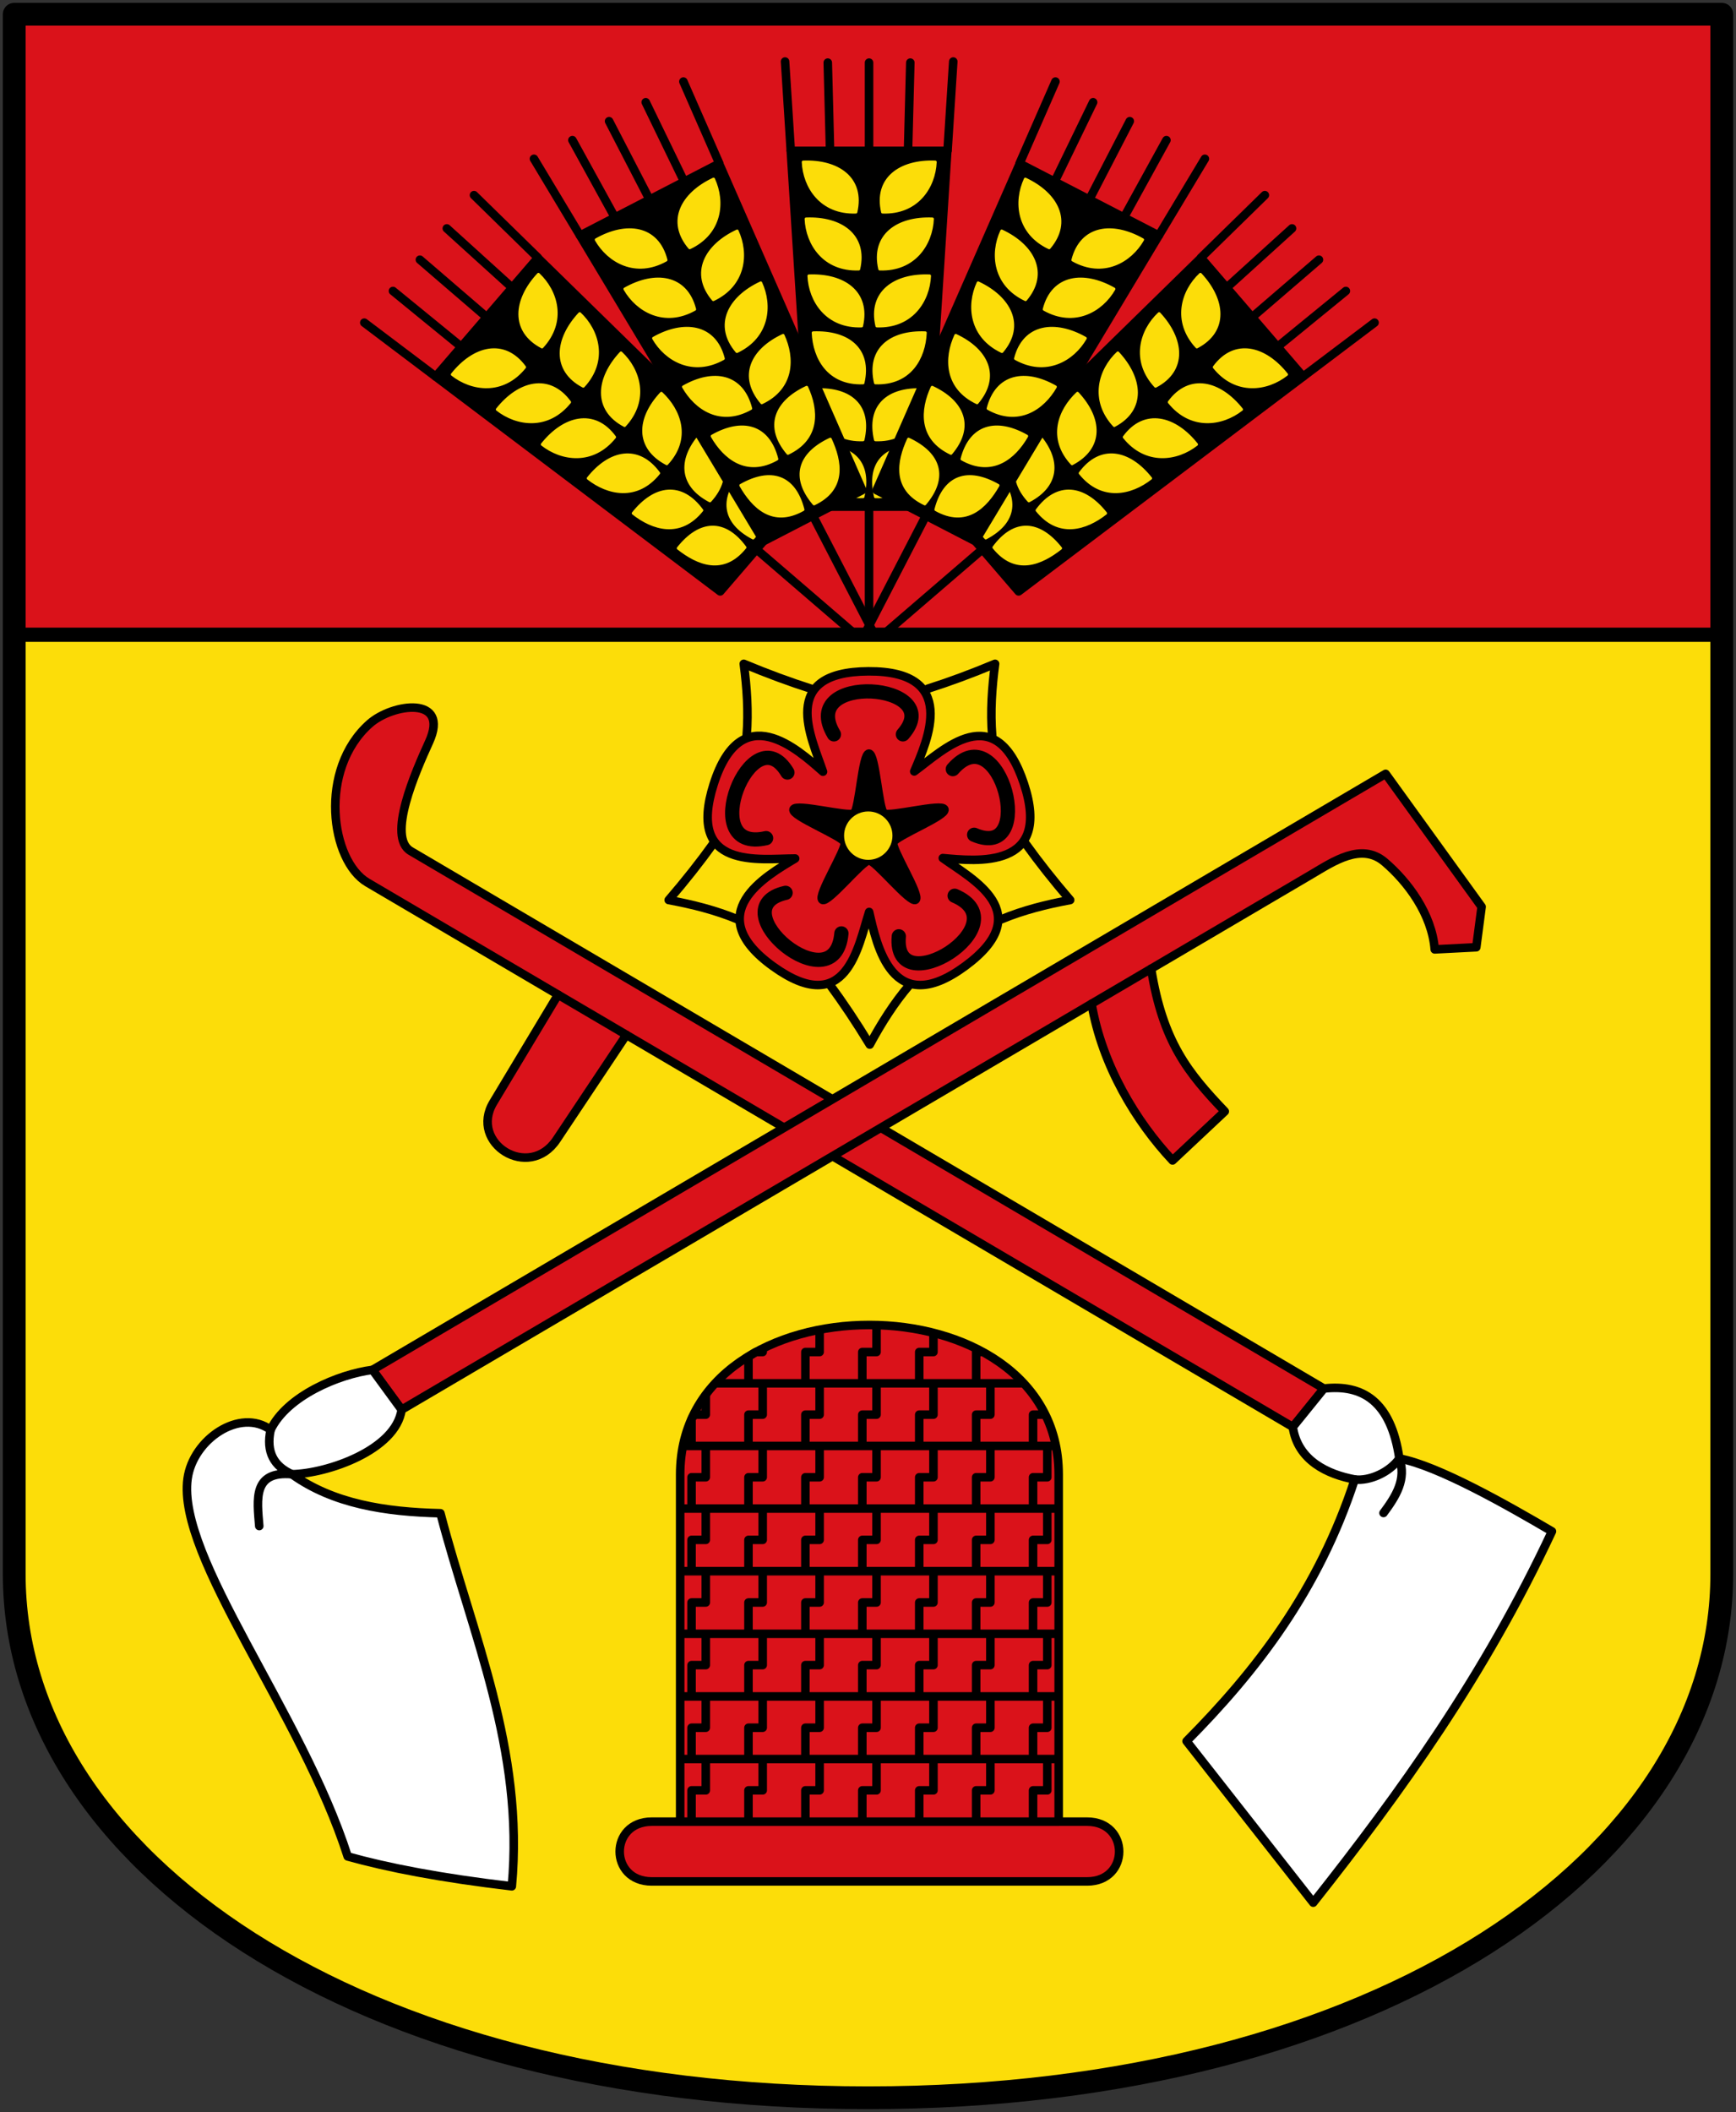 <svg xmlns="http://www.w3.org/2000/svg" width="610" height="742"><rect width="100%" height="100%" fill="#333333" stroke="none"/><path d="M600 206V-12H0v218" style="fill:#da121a;stroke:none;stroke-width:1;stroke-linecap:round;stroke-linejoin:round;stroke-miterlimit:4;stroke-dasharray:none;stroke-opacity:1" transform="translate(5 17)"/><path d="M0 206v330c0 100 120 184 300 184s300-84 300-184V206" style="fill:#fcdd09;stroke:none;stroke-width:1;stroke-linecap:round;stroke-linejoin:round;stroke-miterlimit:4;stroke-dasharray:none;stroke-opacity:1" transform="translate(5 17)"/><path style="fill:none;stroke:#000;stroke-width:8;stroke-linecap:round;stroke-linejoin:round;stroke-miterlimit:4;stroke-dasharray:none;stroke-opacity:1" d="M600 536V-12H0v548c0 100 120 184 300 184s300-84 300-184z" transform="translate(5 17)"/><path style="fill:#da121a;stroke:#000;stroke-width:3;stroke-linecap:round;stroke-linejoin:round;stroke-miterlimit:4;stroke-dasharray:none;stroke-opacity:1" d="M232 644c-15 0-15-21 0-21h10V501c0-70 133-70 133 0v122h10c15 0 15 21 0 21z" transform="translate(-3 17)"/><path style="fill:none;stroke:#000;stroke-width:3;stroke-linecap:butt;stroke-linejoin:round;stroke-miterlimit:4;stroke-dasharray:none;stroke-opacity:1" d="M246 513v-11h5v-11m15 22v-11h5v-11m15 22v-11h5v-11m75 22v-11h5v-11m-25 22v-11h5v-11m-25 22v-11h5v-11m-65-22v-9.389l2.578-1.611H271v-1.9m15 12.9v-11h5v-7.7m55 18.7v-11h1.8M326 469v-11h5v-6.1M306 469v-11h5v-9m-65 42v-9.397c.415-1.001.53-.602.944-1.603H251v-7.4m15 18.4v-11h5v-11m15 22v-11h5v-11m75 22v-11h3.9M346 491v-11h5v-11m-25 22v-11h5v-11m-25 22v-11h5v-11m-65 66v-11h5v-11m15 22v-11h5v-11m15 22v-11h5v-11m75 22v-11h5v-11m-25 22v-11h5v-11m-25 22v-11h5v-11m-25 22v-11h5v-11m-65 44v-11h5v-11m15 22v-11h5v-11m15 22v-11h5v-11m75 22v-11h5v-11m-25 22v-11h5v-11m-25 22v-11h5v-11m-25 22v-11h5v-11m-65 44v-11h5v-11m15 22v-11h5v-11m15 22v-11h5v-11m75 22v-11h5v-11m-25 22v-11h5v-11m-25 22v-11h5v-11m-25 22v-11h5v-11m-65 44v-11h5v-11m15 22v-11h5v-11m15 22v-11h5v-11m75 22v-11h5v-11m-25 22v-11h5v-11m-25 22v-11h5v-11m-25 22v-11h5v-11m-65 44v-11h5v-11m15 22v-11h5v-11m15 22v-11h5v-11m75 22v-11h5v-11m-25 22v-11h5v-11m-25 22v-11h5v-11m-25 22v-11h5v-11m-57-132h109m-120 22h131m-132 22h133m-133 22h133m-133 22h133m-133 22h133m-133 22h133m-133 22h133m-69-110v-11h5v-11" transform="translate(-3 17)"/><path style="opacity:1;fill:#da121a;fill-opacity:1;stroke:#000;stroke-width:3;stroke-linecap:butt;stroke-linejoin:round;stroke-miterlimit:4;stroke-dasharray:none;stroke-opacity:1" d="M300.553 218.856c31.866-.164 20.705 24.246 16.066 35.176 10.202-7.453 28.558-25.955 38.561 4.301s-16.661 27.184-28.519 26.139c10.212 7.387 33.48 19.128 7.797 37.99-25.684 18.864-31.002-7.445-33.676-19.063-3.873 11.977-7.849 37.734-33.725 19.136-25.876-18.597-2.499-31.785 7.725-37.916-12.587.02-38.312 4.197-28.621-26.16 9.691-30.356 29.458-12.198 38.403-4.334-3.954-11.93-15.877-35.106 15.989-35.27z" transform="translate(4.623 17)"/><path style="fill:none;stroke:#000;stroke-width:5;stroke-linecap:round;stroke-linejoin:round;stroke-miterlimit:4;stroke-dasharray:none;stroke-opacity:1" d="M264.57 277.464c-24.918 5.71-4.924-43.936 7.493-23.058m18.968 56.522c-2.27 25.463-43.308-8.894-19.614-14.25m59.403 1.02c23.516 10.028-21.84 38.44-19.614 14.25m18.977-58.731c16.804-19.266 29.809 32.65 7.492 23.057M288.4 241c-13.13-21.935 40.264-18.26 24.245 0" transform="translate(4.623 17)"/><g transform="translate(1.323 18.3)"><path transform="matrix(1.63 .028 -.028 1.658 -11.027 -123.275)" d="M207.644 250.457c-1.148.865-8.766-8.184-10.202-8.159-1.437.025-8.736 9.333-9.913 8.508-1.177-.824 5.074-10.865 4.606-12.224-.467-1.358-11.575-5.424-11.154-6.798.42-1.374 11.901 1.468 13.049.604 1.148-.865 1.582-12.685 3.019-12.71 1.436-.025 2.28 11.773 3.458 12.597 1.177.824 12.553-2.415 13.02-1.057.468 1.36-10.491 5.808-10.912 7.182-.42 1.374 6.176 11.192 5.029 12.057z" style="opacity:1;fill:#000;fill-opacity:1;stroke:#000;stroke-width:1.825;stroke-linecap:round;stroke-linejoin:round;stroke-miterlimit:4;stroke-dasharray:none;stroke-opacity:1"/><circle r="8.5" cy="275.285" cx="303.77" style="opacity:1;fill:#fcdd09;fill-opacity:1;stroke:none;stroke-width:3;stroke-linecap:round;stroke-linejoin:round;stroke-miterlimit:4;stroke-dasharray:none;stroke-opacity:1"/></g><path style="fill:none;stroke:#000;stroke-width:3;stroke-linecap:round;stroke-linejoin:round;stroke-miterlimit:4;stroke-dasharray:none;stroke-opacity:1" d="M344.015 241.436c-.68-8.447-.095-16.843 1.017-25.218-8.416 3.52-16.279 6.409-23.67 8.76m25.75 81.053c7.825-3.256 15.99-5.295 24.3-6.825-5.949-6.917-11.126-13.502-15.647-19.804m-98.027-37.966c.68-8.447.095-16.843-1.017-25.218 8.416 3.52 16.279 6.409 23.67 8.76m-25.75 81.053c-7.825-3.256-15.99-5.295-24.3-6.825 5.949-6.917 11.126-13.502 15.647-19.804M315 329c-5.515 6.435-9.977 13.57-14 21-4.74-7.794-9.403-14.753-14-21" transform="translate(4.623 17)"/><path style="fill:#da121a;stroke:#000;stroke-width:3;stroke-linecap:round;stroke-linejoin:round;stroke-miterlimit:4;stroke-dasharray:none;stroke-opacity:1" d="M465.402 484.328 231.233 346.582l-24.525 36.799c-9.738 14.61-30.819 1.23-22.241-13.043l22.762-37.877-66.991-39.406c-12.921-7.6-17.343-39.724.782-55.801 8.094-7.179 28.321-9.905 20.887 6.43-4.82 10.59-14.846 33.383-6.468 38.312l320.887 188.837z" transform="translate(-11.134 17)"/><path style="fill:#da121a;stroke:#000;stroke-width:3;stroke-linecap:round;stroke-linejoin:round;stroke-miterlimit:4;stroke-dasharray:none;stroke-opacity:1" d="M142.03 464.277 498.02 254.87l33.728 46.701-1.872 14.23-14.605.749c-1.004-12.474-9.493-23.788-17.6-30.707-8.192-6.99-18.112-.114-25.751 4.38l-56.296 33.115c4.092 25.728 12.998 36.611 25.877 50.131l-18.35 17.226c-12.856-13.688-24.767-33.477-28.458-55.045L152.252 478.264Z" transform="translate(-11.134 17)"/><path style="fill:#fff;stroke:#000;stroke-width:3;stroke-linecap:round;stroke-linejoin:round;stroke-miterlimit:4;stroke-dasharray:none;stroke-opacity:1" d="M476.326 470.833c13.474-1.551 23.58 4.35 26.516 24.578 13.45 2.45 37.996 16.42 53.62 25.6-23.72 50.689-53.166 91.644-83.88 130.445l-44.506-56.738c24.406-24.588 46.38-52.932 59.083-91.946-9.354-1.732-20.057-6.573-21.757-18.444zm-334.296-6.556c-11.875 1.498-30.13 9.182-35.805 21.061-10.748-7.85-27.287 3.336-29.178 17.164-3.8 27.786 40.13 82.241 56.264 132.723 14.18 3.954 32.52 7.529 57.669 10.485 4.45-48.21-13.94-88.36-25.09-131.064-19.448-.463-37.697-3.323-52.184-13.708 12.487-.215 36.513-8.518 38.546-22.674z" transform="translate(-11.134 17)"/><path style="fill:none;stroke:#000;stroke-width:3;stroke-linecap:round;stroke-linejoin:round;stroke-miterlimit:4;stroke-dasharray:none;stroke-opacity:1" d="m415.624 323.34-20.93 12.311m-163.46 10.93-24.005-14.12M106.225 485.338c-1.69 7.815 1.186 12.776 7.48 15.6-13.78-1.233-12.234 8.772-11.475 18.201m384.93-16.367c5.227.669 12.308-2.542 15.682-7.36 2.57 7.266-1.19 13.267-5.565 19.144" transform="translate(-11.134 17)"/><path d="m275 36 8 125h39l8-125z" style="fill:#000;stroke:#000;stroke-width:3;stroke-linecap:round;stroke-linejoin:round;stroke-miterlimit:4;stroke-dasharray:none;stroke-opacity:1" transform="translate(2.867 17)"/><path d="M302.5 206v-45m13.7-125 .8-31m-28.2 31L288 5m14.5 31V5m27.589 30.901 2.003-31.284m-57.1 31.284-2.003-31.284" style="fill:none;stroke:#000;stroke-width:3;stroke-linecap:round;stroke-linejoin:round;stroke-miterlimit:4;stroke-dasharray:none;stroke-opacity:1" transform="translate(2.867 17)"/><path d="M279.354 39.92c.379 8.76 6.334 18.043 18.535 17.608 2.747-11.86-6.327-18.1-18.535-17.609zm46.423 0c-.379 8.76-6.334 18.043-18.535 17.608-2.747-11.86 6.327-18.1 18.535-17.609zm-45.423 20c.379 8.76 6.334 18.043 18.535 17.608 2.747-11.86-6.327-18.1-18.535-17.609Zm44.423 0c-.379 8.76-6.334 18.043-18.535 17.608-2.747-11.86 6.327-18.1 18.535-17.609zm-43.423 20c.379 8.76 6.334 18.043 18.535 17.608 2.747-11.86-6.327-18.1-18.535-17.609Zm42.423 0c-.379 8.76-6.334 18.043-18.535 17.608-2.747-11.86 6.327-18.1 18.535-17.609zm-40.923 20c.379 8.76 5.333 18.043 17.535 17.608 2.747-11.86-5.327-18.1-17.535-17.609zm39.423 0c-.378 8.76-5.333 18.043-17.535 17.608-2.747-11.86 5.327-18.1 17.535-17.609zm-38.423 20c.379 8.76 4.333 18.043 16.535 17.608 2.747-11.86-4.327-18.1-16.535-17.609zm37.423 0c-.378 8.76-4.333 18.043-16.535 17.608-2.747-11.86 4.327-18.1 16.535-17.609zm-36.423 20c.379 8.76 3.333 18.043 15.535 17.608 2.747-11.86-3.327-18.1-15.535-17.609zm35.423 0c-.379 8.76-3.333 18.043-15.535 17.608-2.747-11.86 3.327-18.1 15.535-17.609z" style="fill:#fcdd09;stroke:#fcdd09;stroke-width:1px;stroke-linecap:round;stroke-linejoin:round;stroke-opacity:1" transform="translate(2.867 17)"/><path style="fill:#000;stroke:#000;stroke-width:3;stroke-linecap:round;stroke-linejoin:round;stroke-miterlimit:4;stroke-dasharray:none;stroke-opacity:1" d="m275 36 8 125h39l8-125z" transform="rotate(-49.288 319.013 217.007)"/><path style="fill:none;stroke:#000;stroke-width:3;stroke-linecap:round;stroke-linejoin:round;stroke-miterlimit:4;stroke-dasharray:none;stroke-opacity:1" d="M302.5 206v-45m13.7-125 .8-31m-28.2 31L288 5m14.5 31V5m27.589 30.901 2.003-31.284m-57.1 31.284-2.003-31.284" transform="rotate(-49.288 319.013 217.007)"/><path style="fill:#fcdd09;stroke:#fcdd09;stroke-width:1px;stroke-linecap:round;stroke-linejoin:round;stroke-opacity:1" d="M279.354 39.92c.379 8.76 6.334 18.043 18.535 17.608 2.747-11.86-6.327-18.1-18.535-17.609zm46.423 0c-.379 8.76-6.334 18.043-18.535 17.608-2.747-11.86 6.327-18.1 18.535-17.609zm-45.423 20c.379 8.76 6.334 18.043 18.535 17.608 2.747-11.86-6.327-18.1-18.535-17.609Zm44.423 0c-.379 8.76-6.334 18.043-18.535 17.608-2.747-11.86 6.327-18.1 18.535-17.609zm-43.423 20c.379 8.76 6.334 18.043 18.535 17.608 2.747-11.86-6.327-18.1-18.535-17.609Zm42.423 0c-.379 8.76-6.334 18.043-18.535 17.608-2.747-11.86 6.327-18.1 18.535-17.609zm-40.923 20c.379 8.76 5.333 18.043 17.535 17.608 2.747-11.86-5.327-18.1-17.535-17.609zm39.423 0c-.378 8.76-5.333 18.043-17.535 17.608-2.747-11.86 5.327-18.1 17.535-17.609zm-38.423 20c.379 8.76 4.333 18.043 16.535 17.608 2.747-11.86-4.327-18.1-16.535-17.609zm37.423 0c-.378 8.76-4.333 18.043-16.535 17.608-2.747-11.86 4.327-18.1 16.535-17.609zm-36.423 20c.379 8.76 3.333 18.043 15.535 17.608 2.747-11.86-3.327-18.1-15.535-17.609zm35.423 0c-.379 8.76-3.333 18.043-15.535 17.608-2.747-11.86 3.327-18.1 15.535-17.609z" transform="rotate(-49.288 319.013 217.007)"/><path d="m275 36 8 125h39l8-125z" style="fill:#000;stroke:#000;stroke-width:3;stroke-linecap:round;stroke-linejoin:round;stroke-miterlimit:4;stroke-dasharray:none;stroke-opacity:1" transform="rotate(-27.332 335.536 205.744)"/><path d="M302.5 206v-45m13.7-125 .8-31m-28.2 31L288 5m14.5 31V5m27.589 30.901 2.003-31.284m-57.1 31.284-2.003-31.284" style="fill:none;stroke:#000;stroke-width:3;stroke-linecap:round;stroke-linejoin:round;stroke-miterlimit:4;stroke-dasharray:none;stroke-opacity:1" transform="rotate(-27.332 335.536 205.744)"/><path d="M279.354 39.92c.379 8.76 6.334 18.043 18.535 17.608 2.747-11.86-6.327-18.1-18.535-17.609zm46.423 0c-.379 8.76-6.334 18.043-18.535 17.608-2.747-11.86 6.327-18.1 18.535-17.609zm-45.423 20c.379 8.76 6.334 18.043 18.535 17.608 2.747-11.86-6.327-18.1-18.535-17.609Zm44.423 0c-.379 8.76-6.334 18.043-18.535 17.608-2.747-11.86 6.327-18.1 18.535-17.609zm-43.423 20c.379 8.76 6.334 18.043 18.535 17.608 2.747-11.86-6.327-18.1-18.535-17.609Zm42.423 0c-.379 8.76-6.334 18.043-18.535 17.608-2.747-11.86 6.327-18.1 18.535-17.609zm-40.923 20c.379 8.76 5.333 18.043 17.535 17.608 2.747-11.86-5.327-18.1-17.535-17.609zm39.423 0c-.378 8.76-5.333 18.043-17.535 17.608-2.747-11.86 5.327-18.1 17.535-17.609zm-38.423 20c.379 8.76 4.333 18.043 16.535 17.608 2.747-11.86-4.327-18.1-16.535-17.609zm37.423 0c-.378 8.76-4.333 18.043-16.535 17.608-2.747-11.86 4.327-18.1 16.535-17.609zm-36.423 20c.379 8.76 3.333 18.043 15.535 17.608 2.747-11.86-3.327-18.1-15.535-17.609zm35.423 0c-.379 8.76-3.333 18.043-15.535 17.608-2.747-11.86 3.327-18.1 15.535-17.609z" style="fill:#fcdd09;stroke:#fcdd09;stroke-width:1px;stroke-linecap:round;stroke-linejoin:round;stroke-opacity:1" transform="rotate(-27.332 335.536 205.744)"/><path d="m275 36 8 125h39l8-125z" style="fill:#000;stroke:#000;stroke-width:3;stroke-linecap:round;stroke-linejoin:round;stroke-miterlimit:4;stroke-dasharray:none;stroke-opacity:1" transform="scale(-1 1) rotate(-49.288 13.513 882.92)"/><path d="M302.5 206v-45m13.7-125 .8-31m-28.2 31L288 5m14.5 31V5m27.589 30.901 2.003-31.284m-57.1 31.284-2.003-31.284" style="fill:none;stroke:#000;stroke-width:3;stroke-linecap:round;stroke-linejoin:round;stroke-miterlimit:4;stroke-dasharray:none;stroke-opacity:1" transform="scale(-1 1) rotate(-49.288 13.513 882.92)"/><path d="M279.354 39.92c.379 8.76 6.334 18.043 18.535 17.608 2.747-11.86-6.327-18.1-18.535-17.609zm46.423 0c-.379 8.76-6.334 18.043-18.535 17.608-2.747-11.86 6.327-18.1 18.535-17.609zm-45.423 20c.379 8.76 6.334 18.043 18.535 17.608 2.747-11.86-6.327-18.1-18.535-17.609Zm44.423 0c-.379 8.76-6.334 18.043-18.535 17.608-2.747-11.86 6.327-18.1 18.535-17.609zm-43.423 20c.379 8.76 6.334 18.043 18.535 17.608 2.747-11.86-6.327-18.1-18.535-17.609Zm42.423 0c-.379 8.76-6.334 18.043-18.535 17.608-2.747-11.86 6.327-18.1 18.535-17.609zm-40.923 20c.379 8.76 5.333 18.043 17.535 17.608 2.747-11.86-5.327-18.1-17.535-17.609zm39.423 0c-.378 8.76-5.333 18.043-17.535 17.608-2.747-11.86 5.327-18.1 17.535-17.609zm-38.423 20c.379 8.76 4.333 18.043 16.535 17.608 2.747-11.86-4.327-18.1-16.535-17.609zm37.423 0c-.378 8.76-4.333 18.043-16.535 17.608-2.747-11.86 4.327-18.1 16.535-17.609zm-36.423 20c.379 8.76 3.333 18.043 15.535 17.608 2.747-11.86-3.327-18.1-15.535-17.609zm35.423 0c-.379 8.76-3.333 18.043-15.535 17.608-2.747-11.86 3.327-18.1 15.535-17.609z" style="fill:#fcdd09;stroke:#fcdd09;stroke-width:1px;stroke-linecap:round;stroke-linejoin:round;stroke-opacity:1" transform="scale(-1 1) rotate(-49.288 13.513 882.92)"/><path style="fill:#000;stroke:#000;stroke-width:3;stroke-linecap:round;stroke-linejoin:round;stroke-miterlimit:4;stroke-dasharray:none;stroke-opacity:1" d="m275 36 8 125h39l8-125z" transform="scale(-1 1) rotate(-27.332 30.036 1462.197)"/><path style="fill:none;stroke:#000;stroke-width:3;stroke-linecap:round;stroke-linejoin:round;stroke-miterlimit:4;stroke-dasharray:none;stroke-opacity:1" d="M302.5 206v-45m13.7-125 .8-31m-28.2 31L288 5m14.5 31V5m27.589 30.901 2.003-31.284m-57.1 31.284-2.003-31.284" transform="scale(-1 1) rotate(-27.332 30.036 1462.197)"/><path style="fill:#fcdd09;stroke:#fcdd09;stroke-width:1px;stroke-linecap:round;stroke-linejoin:round;stroke-opacity:1" d="M279.354 39.92c.379 8.76 6.334 18.043 18.535 17.608 2.747-11.86-6.327-18.1-18.535-17.609zm46.423 0c-.379 8.76-6.334 18.043-18.535 17.608-2.747-11.86 6.327-18.1 18.535-17.609zm-45.423 20c.379 8.76 6.334 18.043 18.535 17.608 2.747-11.86-6.327-18.1-18.535-17.609Zm44.423 0c-.379 8.76-6.334 18.043-18.535 17.608-2.747-11.86 6.327-18.1 18.535-17.609zm-43.423 20c.379 8.76 6.334 18.043 18.535 17.608 2.747-11.86-6.327-18.1-18.535-17.609Zm42.423 0c-.379 8.76-6.334 18.043-18.535 17.608-2.747-11.86 6.327-18.1 18.535-17.609zm-40.923 20c.379 8.76 5.333 18.043 17.535 17.608 2.747-11.86-5.327-18.1-17.535-17.609zm39.423 0c-.378 8.76-5.333 18.043-17.535 17.608-2.747-11.86 5.327-18.1 17.535-17.609zm-38.423 20c.379 8.76 4.333 18.043 16.535 17.608 2.747-11.86-4.327-18.1-16.535-17.609zm37.423 0c-.378 8.76-4.333 18.043-16.535 17.608-2.747-11.86 4.327-18.1 16.535-17.609zm-36.423 20c.379 8.76 3.333 18.043 15.535 17.608 2.747-11.86-3.327-18.1-15.535-17.609zm35.423 0c-.379 8.76-3.333 18.043-15.535 17.608-2.747-11.86 3.327-18.1 15.535-17.609z" transform="scale(-1 1) rotate(-27.332 30.036 1462.197)"/><path d="M0 206h600" style="fill:none;stroke:#000;stroke-width:5;stroke-linecap:butt;stroke-linejoin:miter;stroke-miterlimit:4;stroke-dasharray:none;stroke-opacity:1" transform="translate(5 17)"/></svg>